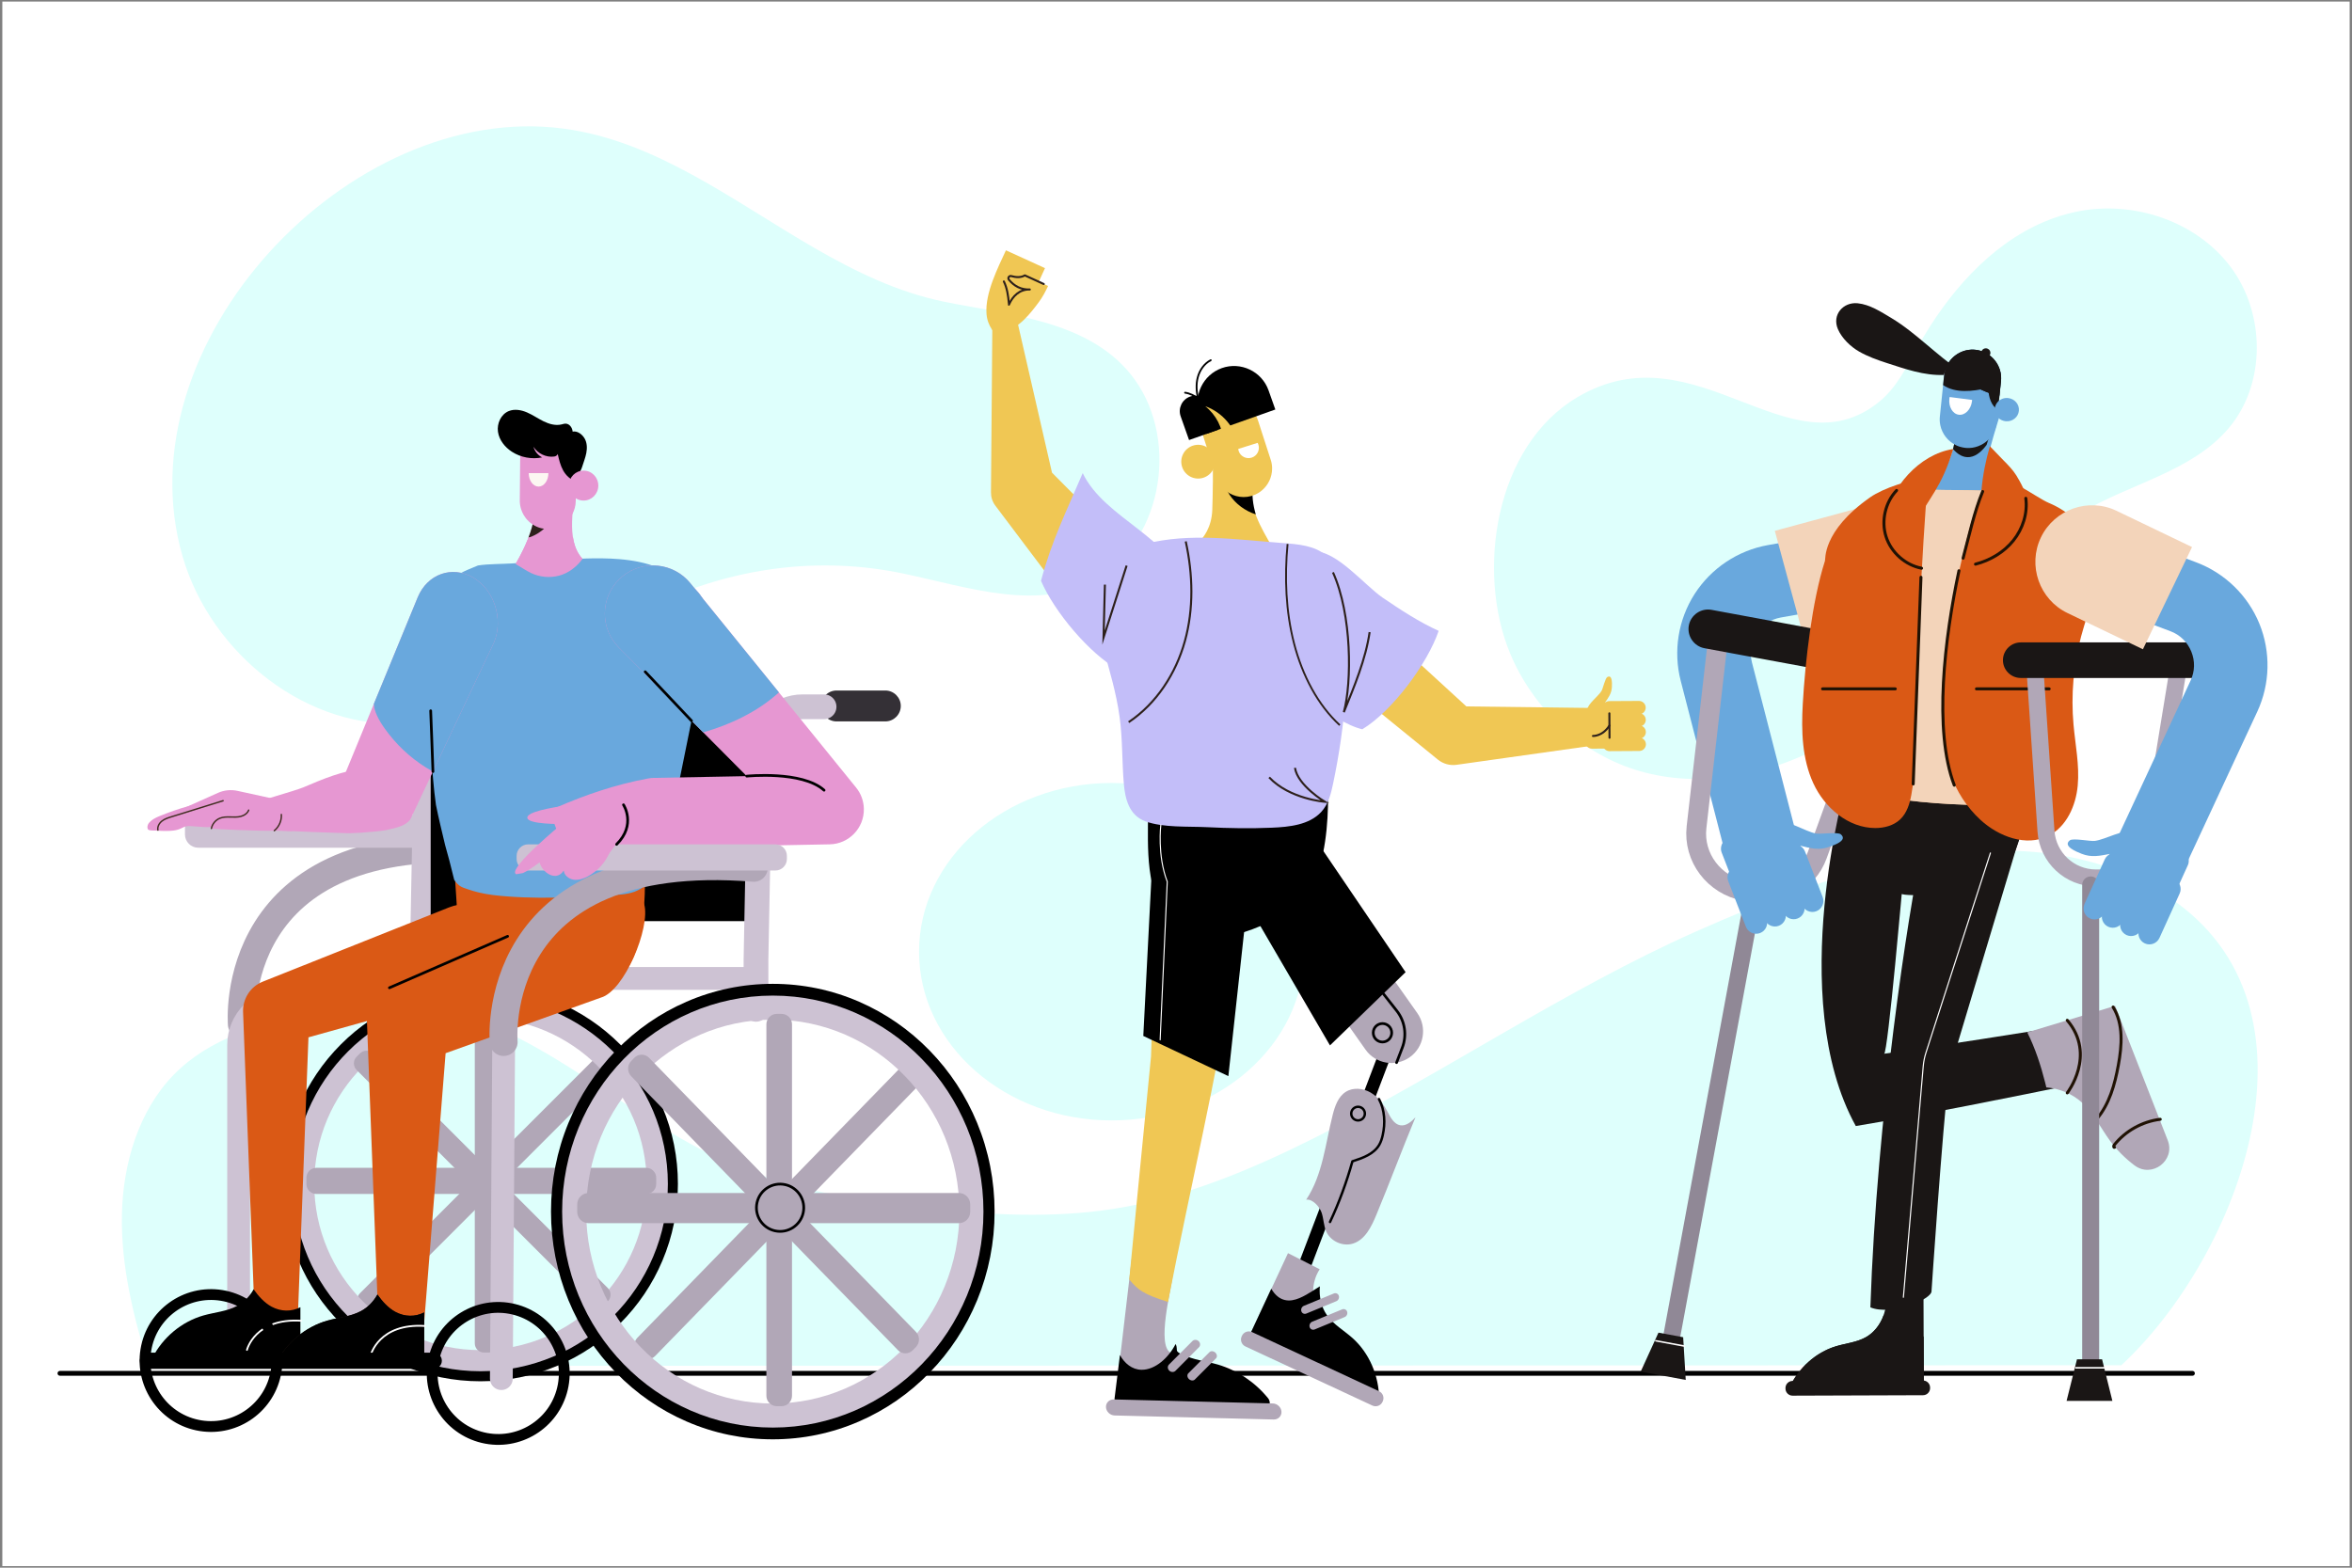 <?xml version="1.0" encoding="utf-8"?>
<!-- Generator: Adobe Illustrator 27.5.0, SVG Export Plug-In . SVG Version: 6.00 Build 0)  -->
<svg version="1.1" xmlns="http://www.w3.org/2000/svg" xmlns:xlink="http://www.w3.org/1999/xlink" x="0px" y="0px"
	 viewBox="0 0 750 500" style="enable-background:new 0 0 750 500;" xml:space="preserve">
<rect x="0" y="0" width="750" height="500" fill="#808080" stroke="none"/>
<g id="BACKGROUND">
	
		<rect x="125.496" y="-124.256" transform="matrix(6.123234e-17 -1 1 6.123234e-17 125 625)" style="fill:#FFFFFF;" width="499.008" height="748.512"/>
</g>
<g id="OBJECTS">
	<path style="fill:#DEFFFC;" d="M651.775,70.771c-17.309,7.347-30.831,23.006-40.156,39.726c-3.53,6.33-6.786,13.107-12.419,17.67
		c-28.632,23.195-58.332-23.819-96.152-1.513c-26.332,15.53-32.421,55.574-21.476,81.815c7.173,17.198,21.872,31.256,39.613,36.953
		c18.382,5.903,38.853,2.747,56.255-5.613c17.402-8.36,32.056-21.558,44.952-35.924c12.937-14.411,24.742-30.494,41.374-40.415
		c15.602-9.307,35.169-13.04,46.909-26.904c11.921-14.078,11.736-36.469,0.737-51.278s-31.242-21.53-49.302-17.767
		C658.529,68.267,655.083,69.367,651.775,70.771z"/>
	<path style="fill:#DEFFFC;" d="M220.834,55.786c26.296,14.36,50.816,34.394,80.115,40.422c20.24,4.164,45.631,5.798,59.622,23.187
		c15.505,19.27,10.835,51.925-10.505,64.981c-18.133,11.092-41.215,2.919-62.02-1.442c-27.134-5.689-54.751-1.849-79.709,10.03
		c-25.775,12.268-48.022,35.09-77.603,37.678c-32.323,2.828-63.423-21.926-72.487-53.081
		C38.511,109.724,111.222,31.935,179.726,41.024C194.391,42.97,207.83,48.684,220.834,55.786z"/>
	<path style="fill:#DEFFFC;" d="M676.45,435.43c37.436-34.772,68.015-114.18,15.118-149.301
		c-44.918-29.824-106.753-8.651-150.846,11.001c-41.862,18.657-80.287,45.047-121.326,65.676
		c-20.496,10.302-41.863,19.226-64.282,22.741c-19.449,3.049-39.26,1.961-58.823-0.092c-22.883-2.402-45.954-6.208-67.028-16.013
		c-33.321-15.504-61.699-45.841-97.937-48.973c-11.023-0.952-22.094,0.753-32.96,2.95c-15.491,3.133-31.567,7.709-42.947,19.343
		c-11.126,11.374-16.227,28.251-16.545,44.682c-0.319,16.431,3.695,32.604,8.533,48.208L676.45,435.43z"/>
	<ellipse style="fill:#DEFFFC;" cx="354.474" cy="303.536" rx="61.412" ry="53.814"/>
	
		<line style="fill:none;stroke:#000000;stroke-width:1.524;stroke-linecap:round;stroke-linejoin:round;stroke-miterlimit:10;" x1="19.108" y1="438.011" x2="699.128" y2="438.011"/>
	<g>
		<g>
			
				<line style="fill:none;stroke:#000000;stroke-width:4.021;stroke-linecap:round;stroke-linejoin:round;stroke-miterlimit:10;" x1="414.909" y1="406.572" x2="441.648" y2="336.244"/>
			<path style="fill:#B1A7B7;" d="M449.519,337.204L449.519,337.204c-4.541,3.204-10.877,2.11-14.081-2.431l-21.393-30.322
				c-3.204-4.541-2.11-10.877,2.431-14.081l0,0c4.541-3.204,10.877-2.11,14.081,2.431l21.393,30.322
				C455.154,327.664,454.06,334.001,449.519,337.204z"/>
			
				<path style="fill:none;stroke:#000000;stroke-width:0.862;stroke-linecap:round;stroke-linejoin:round;stroke-miterlimit:10;" d="
				M445.331,338.913l1.84-4.801c1.513-3.947,0.839-8.398-1.772-11.72l-10.068-12.808"/>
			<g>
				<g>
					<path style="fill:#B1A7B7;" d="M373.959,406.669c-0.52,4.79-5.19,22.424-0.645,24.793c3.081,1.606,6.586,1.922,9.893,2.89
						c6.453,1.89,12.231,6.451,15.538,12.266l-43.033-1.091l5.153-43.95L373.959,406.669z"/>
					<path d="M357.124,432.149c0.011,0.02,0.02,0.041,0.031,0.061c1.389,2.55,3.802,4.632,6.84,4.669
						c4.424,0.054,8.665-3.888,10.868-8.202c0.235,0.326,0.389,0.925,0.406,1.921c0.009,0.537,0.652,0.89,1.126,1.125
						c4.302,2.129,7.972,2.326,11.974,3.498c6.203,1.817,11.891,5.673,15.976,10.71c1.324,1.632,0.105,4.069-1.996,4.016
						l-44.552-1.13c-1.455-0.037-2.563-1.316-2.393-2.761C355.405,446.056,356.602,436.371,357.124,432.149z"/>
					<path style="fill:#B1A7B7;" d="M406.149,452.737l-50.713-1.286c-1.443-0.036-2.685-1.218-2.762-2.626l0,0
						c-0.076-1.408,1.042-2.53,2.485-2.493l50.713,1.286c1.443,0.036,2.685,1.218,2.762,2.626l0,0
						C408.71,451.651,407.592,452.773,406.149,452.737z"/>
					<path style="fill:#B1A7B7;" d="M372.857,437.158L372.857,437.158c-0.573-0.545-0.62-1.413-0.105-1.931l7.496-7.521
						c0.515-0.517,1.406-0.495,1.978,0.05l0,0c0.573,0.545,0.62,1.413,0.105,1.931l-7.496,7.521
						C374.32,437.726,373.43,437.703,372.857,437.158z"/>
					<path style="fill:#B1A7B7;" d="M379.128,439.839L379.128,439.839c-0.572-0.545-0.661-1.371-0.198-1.834l6.736-6.74
						c0.463-0.463,1.31-0.396,1.882,0.149l0,0c0.572,0.545,0.661,1.371,0.198,1.834l-6.736,6.74
						C380.548,440.452,379.701,440.384,379.128,439.839z"/>
				</g>
				<g>
					<path style="fill:#F0C754;" d="M386.529,144.23c0.479,2.531,0.142,15.706,0.038,18.43c-0.215,5.595-2.84,8.912-4.42,10.328
						c1.67,2.292,7.044,4.193,9.796,4.894c2.752,0.701,5.745,0.412,8.311-0.801c0.7-0.331,1.367-0.727,2.033-1.122
						c0.816-0.485,2.544-1.073,3.361-1.558c-3.541-6.084-7.477-12.71-6.53-19.68c-1.767-0.329-4.268-1.072-6.035-1.401
						c-0.766-0.143-1.541-0.286-2.32-0.252C389.525,153.12,387.748,144.439,386.529,144.23z"/>
					<path d="M390.874,155.548c1.359,3.249,3.965,5.855,7.071,7.466c0.801,0.415,1.635,0.763,2.491,1.043
						c-0.911-3.082-1.318-6.254-0.881-9.478c-1.773-0.33-4.283-1.078-6.056-1.408c-0.769-0.143-1.546-0.287-2.328-0.254
						c-0.344,0.015-0.744-0.173-1.168-0.451C390.172,153.521,390.458,154.555,390.874,155.548z"/>
					<path d="M423.141,245.088c-0.026,0.391,3.604,36.472-11.764,45.416c-12.144,7.069-27.459,13.405-38.367,2.5
						c-7.827-7.826-6.979-22.873-6.919-33.913L423.141,245.088z"/>
					<path style="fill:#C3BEF9;" d="M429.071,221.433c-0.596,9.56-2.009,19.101-3.977,28.505c-0.672,3.214-1.485,6.563-3.823,9.069
						c-3.822,4.095-10.119,4.743-15.683,4.98c-6.894,0.294-13.796,0.179-20.685-0.166c-6.051-0.304-13.96,0.22-19.646-1.86
						c-5.323-1.948-6.493-7.36-6.892-11.985c-0.617-7.157-0.363-14.239-1.356-21.374c-1.034-7.432-3.172-14.738-5.242-21.993
						c-1.276-4.47-2.688-8.957-2.917-13.568c-0.229-4.611-8.401,0.717-5.181-2.877c3.074-3.432,17.009-15.548,21.727-16.742
						c14.024-3.548,28.92-1.327,43.439-0.24c5.021,0.376,10.547,0.807,14.071,4.045c2.687,2.469,3.592,6.054,4.236,9.459
						C429.311,198.158,429.795,209.81,429.071,221.433z"/>
				</g>
				<g>
					<path style="fill:#2E2521;" d="M388.538,137.074c2.81-0.26,5.109,2.008,5.498,4.565c0.388,2.557-0.724,5.249-2.191,7.609
						c-1.941-2.657-3.475-5.052-5.415-7.709c-0.729-0.998-1.446-2.379-0.588-3.429C386.323,137.519,387.778,137.145,388.538,137.074
						z"/>
					<path style="fill:#F0C754;" d="M405.338,147.085c0.026,0.095,0.05,0.191,0.072,0.288c0.011,0.049,0.023,0.098,0.033,0.147
						c0.006,0.03,0.014,0.061,0.019,0.092c0.02,0.093,0.037,0.186,0.053,0.279c0.005,0.028,0.009,0.056,0.014,0.084
						c0.022,0.136,0.041,0.273,0.057,0.409c0.017,0.145,0.03,0.29,0.04,0.435c0.004,0.052,0.007,0.103,0.009,0.154
						c0.002,0.031,0.003,0.062,0.004,0.093c0.006,0.124,0.008,0.247,0.007,0.371c0,0.299-0.015,0.597-0.045,0.893
						c-0.007,0.071-0.015,0.143-0.024,0.213c-0.08,0.639-0.227,1.265-0.436,1.868c-0.046,0.131-0.094,0.26-0.145,0.387
						c-0.027,0.069-0.056,0.137-0.085,0.206c-0.049,0.113-0.099,0.224-0.152,0.336c-0.129,0.272-0.271,0.537-0.426,0.794
						c-0.073,0.12-0.148,0.238-0.225,0.355c-0.318,0.477-0.68,0.925-1.084,1.335c-0.304,0.311-0.632,0.6-0.982,0.866
						c-0.077,0.059-0.154,0.115-0.233,0.171c-0.056,0.04-0.112,0.079-0.169,0.117c-0.03,0.021-0.061,0.042-0.093,0.063
						c-0.029,0.019-0.058,0.038-0.087,0.056c-0.093,0.06-0.186,0.118-0.281,0.175c-0.565,0.334-1.174,0.61-1.822,0.82
						c-0.143,0.046-0.284,0.088-0.427,0.127c-1.607,0.434-3.245,0.402-4.761-0.016c-2.855-0.788-5.28-2.949-6.254-5.963
						l-0.661-2.045l-1.944-6.014l-0.608-1.881l-0.839-2.596c-0.046-0.143-0.088-0.286-0.127-0.429
						c-0.019-0.07-0.038-0.142-0.055-0.213c-0.014-0.057-0.028-0.113-0.039-0.169c-0.013-0.056-0.025-0.114-0.036-0.171
						c-0.004-0.014-0.007-0.028-0.009-0.041c-0.007-0.035-0.014-0.07-0.02-0.105c-0.008-0.042-0.016-0.083-0.023-0.126
						c-0.005-0.025-0.009-0.051-0.013-0.077c-0.01-0.062-0.02-0.124-0.028-0.186c-0.008-0.052-0.014-0.105-0.021-0.158
						c-0.005-0.031-0.008-0.061-0.011-0.093c-0.015-0.122-0.025-0.244-0.033-0.367c-0.006-0.069-0.01-0.139-0.013-0.207
						c-0.003-0.064-0.005-0.127-0.007-0.191c-0.002-0.062-0.002-0.125-0.004-0.187c0.001-0.002,0-0.004,0-0.006
						c0-0.063,0-0.125,0.001-0.188c0.001-0.063,0.003-0.126,0.005-0.19c0.003-0.062,0.006-0.126,0.009-0.189
						c0.007-0.128,0.018-0.255,0.031-0.382c0.002-0.024,0.006-0.048,0.008-0.073c0.011-0.105,0.024-0.209,0.039-0.313
						c0.004-0.024,0.008-0.048,0.011-0.072c0.016-0.107,0.035-0.215,0.055-0.322c0.003-0.017,0.006-0.034,0.01-0.051
						c0.612-3.146,2.87-5.885,6.121-6.936c3.656-1.182,7.546,0.102,9.846,2.92c0.692,0.847,1.24,1.832,1.595,2.932l4.053,12.536
						C405.255,146.793,405.298,146.938,405.338,147.085z"/>
				</g>
				<path style="fill:#F0C754;" d="M367.922,311.101l-0.888,25.896c-2.047,20.545-6.941,71.058-6.94,71.059
					c2.74,3.349,4.567,4.749,12.361,7.185c6.975-36.024,15.941-73.514,20.544-104.141H367.922z"/>
				<polygon points="367.587,271.635 364.573,330.407 391.699,343.217 397.712,288.156 424.099,333.421 448.21,310.063 
					419.578,267.868 				"/>
				<g>
					<path style="fill:#B1A7B7;" d="M420.819,404.818c-2.782,4.243-2.795,10.175-0.031,14.06c1.874,2.634,4.742,4.231,7.122,6.358
						c4.643,4.152,7.402,10.527,7.421,17.143l-36.572-17.029l11.952-25.669L420.819,404.818z"/>
					<path d="M431.303,426.773c-2.719-2.431-5.997-4.257-8.138-7.266c-1.83-2.573-2.595-5.931-2.296-9.244
						c-1.431,0.901-2.844,1.838-4.313,2.666c-1.422,0.802-2.93,1.518-4.51,1.77c-1.587,0.253-3.115-0.092-4.386-1.019
						c-0.937-0.683-1.675-1.617-2.28-2.649l-7.391,15.873l41.794,19.46C439.762,438.802,436.608,431.518,431.303,426.773z"/>
					<path style="fill:#B1A7B7;" d="M437.629,448.292l-40.51-18.862c-1.207-0.562-1.734-2.008-1.172-3.215l0.087-0.186
						c0.562-1.206,2.009-1.734,3.215-1.172l40.509,18.862c1.207,0.562,1.734,2.009,1.172,3.215l-0.086,0.185
						C440.282,448.327,438.835,448.854,437.629,448.292z"/>
					<path style="fill:#B1A7B7;" d="M414.971,418.21L414.971,418.21c-0.216-0.677,0.146-1.453,0.803-1.725l9.561-3.942
						c0.658-0.271,1.372,0.062,1.587,0.739l0,0c0.216,0.678-0.146,1.454-0.803,1.725l-9.561,3.942
						C415.901,419.22,415.187,418.888,414.971,418.21z"/>
					<path style="fill:#B1A7B7;" d="M417.621,423.277L417.621,423.277c-0.216-0.677,0.146-1.453,0.803-1.724l9.561-3.942
						c0.657-0.271,1.372,0.062,1.587,0.739l0,0c0.216,0.677-0.146,1.454-0.803,1.724l-9.561,3.942
						C418.551,424.288,417.836,423.955,417.621,423.277z"/>
				</g>
				<g>
					<path style="fill:#F0C754;" d="M348.157,202.098l-29.709-39.425l-1.058-1.404c-0.948-1.258-1.399-2.739-1.387-4.201
						l0.438-53.649c0.018-2.228,1.839-4.019,4.067-4.001c1.905,0.016,3.491,1.353,3.899,3.132l11.992,52.293l-2.444-5.605
						l34.787,35.026c5.312,5.348,5.283,13.991-0.066,19.303C362.904,209.394,353.042,208.672,348.157,202.098L348.157,202.098z"/>
					<path style="fill:#F0C754;" d="M320.451,105.157c3.982,0.319,8.671-5.92,10.755-8.728c1.241-1.673,2.131-3.339,2.995-5.217
						l-2.96-1.353l1.981-4.335l-12.453-5.691c-2.504,5.479-6.697,13.597-6.19,20.269c0.307,4.043,2.619,6.223,4.843,8.868
						L320.451,105.157z"/>
					
						<path style="fill:none;stroke:#2D201B;stroke-width:0.649;stroke-linecap:round;stroke-linejoin:round;stroke-miterlimit:10;" d="
						M332.823,90.583l-6.023-2.752c-1.262,0.758-2.859,0.642-4.342,0.221c-0.671-0.191-1.187,0.626-0.741,1.162
						c1.647,1.977,3.814,3.236,6.659,3.116c-3.21-0.105-5.468,2.097-6.655,4.841"/>
					
						<path style="fill:none;stroke:#2D201B;stroke-width:0.649;stroke-linecap:round;stroke-linejoin:round;stroke-miterlimit:10;" d="
						M321.705,96.687c-0.236-2.399-0.539-4.752-1.598-6.918"/>
				</g>
				<path style="fill:#F0C754;" d="M447.456,206.835l22.546,20.677l-6.714-2.258l51.465,0.636c3.012,0.037,5.423,2.509,5.386,5.521
					c-0.034,2.73-2.069,4.966-4.692,5.333l-50.965,7.183c-2.219,0.313-4.351-0.345-5.967-1.65l-0.747-0.608l-23.727-19.311
					c-4.396-3.578-5.059-10.042-1.481-14.438C436.256,203.346,443.136,202.849,447.456,206.835L447.456,206.835z"/>
				<path style="fill:#FFFFFF;" d="M394.837,143.186c0.024,0.204,0.062,0.408,0.126,0.611c0.546,1.744,2.403,2.715,4.147,2.168
					c1.744-0.546,2.715-2.403,2.169-4.147c-0.064-0.203-0.148-0.393-0.245-0.573L394.837,143.186z"/>
				<path style="fill:#C3BEF9;" d="M378.201,187.712c-3.966-16.234-25.87-22.092-32.95-36.814
					c-5.121,12.01-9.916,21.558-13.295,34.355c4.235,9.82,15.371,23.213,24.802,28.478
					C365.451,209.055,378.518,203.799,378.201,187.712z"/>
				<path style="fill:#C3BEF9;" d="M418.917,175.887c7.148-0.435,16.338,10.894,22.007,14.752
					c5.601,3.812,11.717,7.813,17.832,10.568c-3.579,10.482-14.773,25.58-24.343,31.39c-9.138-2.048-29.037-17.849-34.125-24.482
					L418.917,175.887z"/>
				<path style="fill:none;stroke:#2D201B;stroke-width:0.649;stroke-miterlimit:10;" d="M425.056,182.562
					c6.061,13.42,6.057,35.047,3.463,44.589c3.31-8.196,6.954-16.807,8.225-25.541"/>
				<path style="fill:none;stroke:#2D201B;stroke-width:0.649;stroke-miterlimit:10;" d="M404.709,247.931
					c6.494,6.926,17.749,7.792,17.749,7.792s-8.658-5.195-9.524-10.823"/>
				<polyline style="fill:none;stroke:#2D201B;stroke-width:0.649;stroke-miterlimit:10;" points="352.328,186.458 
					351.895,203.342 359.254,180.398 				"/>
				<g>
					<path style="fill:#F0C754;" d="M506.061,226.508c0.218-2.048,3.489-4.301,4.609-6.11c0.47-0.759,1.184-4.092,1.868-4.463
						c1.65-0.896,1.498,2.117,1.46,3.131c-0.076,2.054-1.096,3.412-2.198,4.997l11.53-0.066l0.085,14.691l-15.798,0.091
						c-2.986,0.017-4.081-6.283-1.347-8.374C506.02,229.279,505.933,227.714,506.061,226.508z"/>
					<path style="fill:#F0C754;" d="M513.193,227.881l9.464-0.055c1.174-0.007,2.129-0.973,2.122-2.146l0,0
						c-0.007-1.174-0.973-2.129-2.146-2.122l-9.464,0.054c-1.174,0.007-2.129,0.973-2.122,2.146l0,0
						C511.054,226.933,512.019,227.887,513.193,227.881z"/>
					<path style="fill:#F0C754;" d="M513.216,231.778l9.464-0.055c1.174-0.007,2.129-0.973,2.122-2.146l0,0
						c-0.007-1.174-0.973-2.129-2.146-2.122l-9.464,0.055c-1.174,0.007-2.129,0.973-2.122,2.146l0,0
						C511.076,230.83,512.042,231.785,513.216,231.778z"/>
					<path style="fill:#F0C754;" d="M513.238,235.675l9.464-0.055c1.174-0.007,2.129-0.973,2.122-2.146l0,0
						c-0.007-1.174-0.973-2.129-2.146-2.122l-9.464,0.055c-1.174,0.007-2.129,0.973-2.122,2.146l0,0
						C511.098,234.727,512.064,235.682,513.238,235.675z"/>
					<path style="fill:#F0C754;" d="M513.261,239.572l9.464-0.055c1.174-0.007,2.128-0.973,2.122-2.146l0,0
						c-0.007-1.174-0.973-2.129-2.146-2.122l-9.464,0.055c-1.174,0.007-2.129,0.973-2.122,2.146l0,0
						C511.121,238.624,512.087,239.579,513.261,239.572z"/>
				</g>
				
					<line style="fill:none;stroke:#2D201B;stroke-width:0.649;stroke-linecap:round;stroke-linejoin:round;stroke-miterlimit:10;" x1="513.191" y1="227.51" x2="513.236" y2="235.304"/>
				
					<path style="fill:none;stroke:#2D201B;stroke-width:0.649;stroke-linecap:round;stroke-linejoin:round;stroke-miterlimit:10;" d="
					M507.957,234.727c0,0,3.046,0.177,5.257-3.32"/>
				<path style="fill:#F0C754;" d="M376.943,148.905c0.915,2.831,3.951,4.383,6.782,3.468c2.83-0.915,4.383-3.951,3.468-6.782
					c-0.915-2.831-3.951-4.383-6.782-3.468C377.581,143.038,376.028,146.074,376.943,148.905z"/>
			</g>
			<path d="M406.675,130.607l-2.163-6.108c-2.142-6.047-8.841-9.243-14.889-7.101c-6.047,2.142-9.243,8.841-7.101,14.889
				l2.163,6.108L406.675,130.607z"/>
			<path d="M388.457,137.059l-2.681-7.571c-0.905-2.555-3.736-3.906-6.291-3.001c-2.555,0.905-3.905,3.736-3,6.291l2.681,7.571
				L388.457,137.059z"/>
			<path style="fill:#F0C754;" d="M390.106,140.794c-0.185-4.34-2.358-8.556-5.785-11.225c5.487,1.888,9.747,6.955,10.666,12.685"/>
			
				<path style="fill:none;stroke:#000000;stroke-width:0.574;stroke-linecap:round;stroke-linejoin:round;stroke-miterlimit:10;" d="
				M377.889,125.244c1.45,0.198,3.114,0.953,4.168,1.968c-0.551-2.268-0.709-4.675-0.098-6.928s2.054-4.337,4.128-5.407"/>
			
				<circle style="fill:none;stroke:#000000;stroke-width:0.862;stroke-linecap:round;stroke-linejoin:round;stroke-miterlimit:10;" cx="440.84" cy="329.395" r="2.944"/>
			
				<path style="fill:none;stroke:#000000;stroke-width:0.862;stroke-linecap:round;stroke-linejoin:round;stroke-miterlimit:10;" d="
				M449.609,327.749"/>
			<g>
				<path style="fill:#B1A7B7;" d="M451.356,356.358c-1.296,1.397-2.973,2.856-4.852,2.535c-2.005-0.343-3.072-2.478-4.029-4.274
					c-1.302-2.445-3.022-4.766-5.413-6.163c-2.392-1.397-5.554-1.707-7.9-0.234c-2.448,1.537-3.482,4.539-4.192,7.341
					c-2.337,9.223-3.179,19.164-8.465,27.075c2.024-0.342,4.321,2.264,4.955,4.216c0.634,1.953,0.622,4.097,1.467,5.969
					c1.396,3.093,5.258,4.824,8.496,3.808c3.897-1.223,5.906-5.416,7.473-9.188C443.147,377.208,447.105,366.592,451.356,356.358z"
					/>
				
					<path style="fill:none;stroke:#000000;stroke-width:0.773;stroke-linecap:round;stroke-linejoin:round;stroke-miterlimit:10;" d="
					M435.177,355.641c-0.258,1.173-1.418,1.915-2.592,1.658c-1.173-0.258-1.916-1.418-1.658-2.592s1.418-1.915,2.592-1.658
					C434.693,353.307,435.435,354.468,435.177,355.641z"/>
				
					<path style="fill:none;stroke:#000000;stroke-width:0.773;stroke-linecap:round;stroke-linejoin:round;stroke-miterlimit:10;" d="
					M439.723,350.538c1.869,3.488,2.064,7.7,1.186,11.559c-0.237,1.044-0.553,2.081-1.089,3.008
					c-1.721,2.976-5.289,4.245-8.564,5.288c-1.791,6.436-4.288,13.307-7.145,19.345"/>
			</g>
		</g>
		<path style="fill:none;stroke:#2D201B;stroke-width:0.649;stroke-miterlimit:10;" d="M378.103,172.679
			c2.294,10.46,2.589,21.488-0.271,31.807c-2.86,10.32-9.033,19.881-17.927,25.845"/>
		<path style="fill:none;stroke:#2D201B;stroke-width:0.587;stroke-miterlimit:10;" d="M410.58,173.495
			c-1.005,10.623-0.577,21.549,2.065,31.743c2.642,10.193,7.588,19.628,14.578,26.045"/>
		
			<path style="fill:none;stroke:#FFFFFF;stroke-width:0.343;stroke-linecap:round;stroke-linejoin:round;stroke-miterlimit:10;" d="
			M370.159,263.127c0,0-1.192,9.64,2.052,18.074l-2.266,50.44"/>
	</g>
	<g>
		
			<path style="fill:none;stroke:#B1A7B7;stroke-width:8.903;stroke-linecap:round;stroke-linejoin:round;stroke-miterlimit:10;" d="
			M77.126,326.67c0,0-5.437-62.412,79.77-55.559"/>
		<g>
			<path d="M153.219,321.219c31.137,0,56.379,25.242,56.379,56.379c0,31.137-25.242,56.379-56.379,56.379
				S96.84,408.736,96.84,377.598C96.84,346.461,122.082,321.219,153.219,321.219 M153.219,314.647c-8.495,0-16.74,1.665-24.505,4.95
				c-7.497,3.171-14.229,7.709-20.008,13.488c-5.779,5.779-10.317,12.511-13.488,20.008c-3.284,7.765-4.95,16.01-4.95,24.505
				c0,8.495,1.665,16.74,4.95,24.505c3.171,7.497,7.709,14.229,13.488,20.008c5.779,5.779,12.511,10.317,20.008,13.488
				c7.765,3.284,16.01,4.95,24.505,4.95s16.74-1.665,24.505-4.95c7.497-3.171,14.229-7.709,20.008-13.488
				c5.779-5.779,10.317-12.511,13.488-20.008c3.284-7.765,4.95-16.01,4.95-24.505c0-8.496-1.665-16.74-4.95-24.505
				c-3.171-7.497-7.709-14.229-13.488-20.008c-5.779-5.779-12.511-10.317-20.008-13.488
				C169.96,316.312,161.715,314.647,153.219,314.647L153.219,314.647z"/>
			<path style="fill:#B1A7B7;" d="M115.694,417.528l-0.922-0.922c-1.134-1.134-1.134-2.989,0-4.123l74.064-74.064
				c1.134-1.134,2.989-1.134,4.123,0l0.922,0.922c1.134,1.134,1.134,2.989,0,4.123l-74.064,74.064
				C118.683,418.662,116.828,418.662,115.694,417.528z"/>
			<g>
				
					<circle style="fill:none;stroke:#CDC2D3;stroke-width:6.737;stroke-linecap:round;stroke-linejoin:round;stroke-miterlimit:10;" cx="153.219" cy="377.598" r="56.379"/>
				<path style="fill:#B1A7B7;" d="M155.758,431.384h-1.443c-1.602,0-2.913-1.311-2.913-2.913V325.867
					c0-1.602,1.311-2.913,2.913-2.913h1.443c1.602,0,2.913,1.311,2.913,2.913v102.604
					C158.671,430.073,157.36,431.384,155.758,431.384z"/>
				<path style="fill:#B1A7B7;" d="M97.709,377.639v-2.009c0-1.74,1.424-3.164,3.164-3.164h105.214c1.74,0,3.164,1.424,3.164,3.164
					v2.009c0,1.74-1.424,3.164-3.164,3.164H100.873C99.133,380.803,97.709,379.379,97.709,377.639z"/>
				<path style="fill:#B1A7B7;" d="M113.723,337.031l1.039-1.039c1.166-1.166,3.073-1.166,4.239,0l74.823,74.822
					c1.166,1.166,1.166,3.073,0,4.239l-1.039,1.039c-1.166,1.166-3.073,1.166-4.239,0l-74.823-74.822
					C112.557,340.104,112.557,338.197,113.723,337.031z"/>
			</g>
		</g>
		
			<path style="fill:none;stroke:#CDC2D3;stroke-width:7.264;stroke-linecap:round;stroke-linejoin:round;stroke-miterlimit:10;" d="
			M76.088,418.413v-85.132c0-7.996,6.482-14.478,14.478-14.478h65.245"/>
		<g>
			<path style="fill:#CDC2D3;" d="M146.044,270.374H63.215c-2.328,0-4.233-1.905-4.233-4.233v-2.028
				c0-2.328,1.905-4.233,4.233-4.233h82.829c2.328,0,4.233,1.905,4.233,4.233v2.028
				C150.277,268.469,148.372,270.374,146.044,270.374z"/>
			
				<path style="fill:none;stroke:#CDC2D3;stroke-width:7.889;stroke-linecap:round;stroke-linejoin:round;stroke-miterlimit:10;" d="
				M134.713,317.766v-15.91l1.3-67.294c0.143-7.383,6.168-13.293,13.553-13.293h6.861"/>
			<rect x="137.334" y="226.689" width="100.934" height="67.102"/>
		</g>
		<path style="fill:#343036;" d="M282.312,230.088h-15.564c-2.711,0-4.929-2.218-4.929-4.929l0,0c0-2.711,2.218-4.929,4.929-4.929
			h15.564c2.711,0,4.929,2.218,4.929,4.929l0,0C287.241,227.87,285.023,230.088,282.312,230.088z"/>
		<g>
			
				<path style="fill:none;stroke:#CDC2D3;stroke-width:7.889;stroke-linecap:round;stroke-linejoin:round;stroke-miterlimit:10;" d="
				M241.067,321.916v-15.91l1.3-67.294c0.143-7.383,6.168-13.293,13.552-13.293h6.861"/>
			
				<path style="fill:none;stroke:#CDC2D3;stroke-width:7.264;stroke-linecap:round;stroke-linejoin:round;stroke-miterlimit:10;" d="
				M159.867,439.697l0.786-113.16c0-7.996,6.482-14.478,14.478-14.478h65.245"/>
			
				<line style="fill:none;stroke:#CDC2D3;stroke-width:7.264;stroke-linecap:round;stroke-linejoin:round;stroke-miterlimit:10;" x1="176.736" y1="276.78" x2="176.736" y2="312.059"/>
		</g>
		<g>
			<g>
				<g>
					<g>
						<g>
							<path style="fill:#E697D2;" d="M183.325,157.844c-0.518,2.791-0.817,5.623-0.896,8.462c-0.117,4.248,0.42,8.884,3.332,11.93
								c-1.805,2.527-4.543,4.603-7.517,5.375c-2.974,0.772-6.21,0.454-8.984-0.884c-0.757-0.365-1.477-0.802-2.197-1.238
								c-0.883-0.535-1.765-1.07-2.648-1.605c3.826-6.709,7.096-14.131,6.071-21.818c1.91-0.362,4.614-1.182,6.524-1.544
								c0.828-0.157,1.665-0.315,2.507-0.278C180.853,156.302,182.006,158.073,183.325,157.844z"/>
							<path style="fill:#2D201B;" d="M168.504,171.493c1.664-4.317,2.596-8.824,1.982-13.427c1.91-0.362,4.614-1.182,6.524-1.544
								c0.56-0.106,1.125-0.208,1.692-0.254C179.011,163.084,174.651,169.566,168.504,171.493z"/>
							<path style="fill:#DA5915;" d="M164.419,229.714l15.27-0.873c12.115-0.693,22.585,8.831,23.265,21.164
								c0,0,2.61,21.998,2.609,22.364c-0.014,4.443,1.057,19.473-2.885,31.169c-2.614,7.757-9.473,13.31-17.503,13.967
								c-0.197,0.016-0.394,0.03-0.59,0.041l-15.27,0.873c-11.61,0.664-22.187-16.624-23.645-28.862
								c0.05-0.51-0.301-4.909-0.502-8.233c0,0-1.563-27.483-1.538-27.925C142.948,241.065,152.304,230.408,164.419,229.714z"/>
							<path style="fill:#69A8DD;" d="M137.211,212.004c0.263-3.818,0.761-7.601,1.259-11.397c0.456-3.485,1.001-7.037,2.19-10.396
								c0.544-1.537,1.23-3.136,2.285-4.43c0.926-1.135,2.101-1.984,3.422-2.719c1.929-1.077,4.017-1.847,6.055-2.713
								c1.756-0.273,3.635-0.373,5.68-0.448c0.397-0.014,0.8-0.028,1.21-0.042c0.234-0.008,0.471-0.015,0.709-0.024
								c0.082-0.002,0.165-0.005,0.248-0.008c0.197-0.006,0.395-0.014,0.595-0.02c0.795-0.029,1.614-0.064,2.461-0.109
								c1.084-0.058,2.167-0.127,3.251-0.201c6.804-0.466,13.586-1.185,20.409-1.373c0.674-0.019,1.353-0.034,2.04-0.043
								c1.872-0.026,3.772-0.011,5.672,0.074c0.057,0.003,0.113,0.005,0.169,0.008c0.853,0.04,1.704,0.094,2.555,0.163
								c4.277,0.353,8.482,1.126,12.288,2.656c0.605,0.244,1.229,0.497,1.861,0.767c0.053,0.023,0.106,0.045,0.16,0.068
								c5.68,2.42,12.079,5.921,13.396,11.904c1.858,8.433-1.508,19.086-2.993,27.455c-0.01,0.058-0.021,0.117-0.031,0.175
								c-0.066,0.379-0.134,0.764-0.205,1.151c-0.418,2.337-0.889,4.809-1.396,7.38c-1.429,7.267-3.14,15.318-4.722,23.289
								c-0.003,0.015-0.007,0.031-0.01,0.046c-0.227,1.14-0.452,2.279-0.671,3.414c-0.842,4.339-1.629,8.616-2.293,12.692
								c-0.99,6.073-4.55,12.888-10.488,15.093c-3.334,1.238-7.551,0.947-11.05,1.203c-4.733,0.346-9.473,0.598-14.217,0.677
								c-1.701,0.029-3.404,0.037-5.105,0.023c-3.33-0.029-6.66-0.15-9.981-0.399c-3.153-0.236-6.286-0.536-9.357-1.29
								c-1.158-0.284-2.301-0.62-3.427-1.005c-0.947-0.324-2.013-0.625-2.793-1.255c-0.216-0.173-0.418-0.359-0.606-0.555
								c-0.368-0.377-0.687-0.795-0.96-1.241c-0.542-2.052-1-4.128-1.546-6.164c-0.437-1.625-0.89-3.245-1.337-4.868
								c-1.009-4.264-2.067-8.527-2.927-12.823c-0.394-2.676-0.648-5.366-0.895-8.065c-0.366-4.023-0.672-8.051-0.895-12.085
								C136.771,228.39,136.646,220.179,137.211,212.004z"/>
							<path style="fill:#E697D2;" d="M168.536,171.426c-1.118,2.916-2.574,5.746-4.121,8.458c0.883,0.535,1.765,1.07,2.648,1.605
								c0.72,0.436,1.44,0.873,2.197,1.238c2.774,1.338,6.01,1.657,8.984,0.884c2.974-0.772,5.712-2.848,7.517-5.375
								c-1.756-1.837-2.647-4.251-3.054-6.811H168.536z"/>
						</g>
						<g>
							<path style="fill:#2E2521;" d="M178.559,145.438c-2.71,0.592-4.199,3.442-3.812,5.998s2.219,4.792,4.288,6.604
								c1.039-3.115,1.773-5.859,2.812-8.974c0.39-1.17,0.657-2.702-0.455-3.447C180.766,145.201,179.293,145.278,178.559,145.438z"
								/>
							<path style="fill:#E697D2;" d="M165.753,160.01c0.004,0.099,0.01,0.198,0.017,0.296c0.004,0.05,0.007,0.1,0.012,0.15
								c0.003,0.031,0.005,0.062,0.009,0.093c0.009,0.095,0.02,0.188,0.032,0.282c0.004,0.029,0.007,0.056,0.011,0.084
								c0.02,0.137,0.042,0.273,0.067,0.408c0.027,0.143,0.057,0.286,0.09,0.427c0.012,0.05,0.024,0.1,0.037,0.149
								c0.007,0.03,0.015,0.06,0.024,0.09c0.031,0.12,0.065,0.238,0.102,0.356c0.087,0.285,0.189,0.565,0.305,0.838
								c0.027,0.066,0.056,0.132,0.085,0.196c0.263,0.586,0.584,1.139,0.957,1.652c0.081,0.111,0.165,0.22,0.249,0.326
								c0.046,0.058,0.093,0.114,0.14,0.171c0.079,0.093,0.159,0.185,0.241,0.275c0.201,0.221,0.412,0.431,0.633,0.63
								c0.104,0.093,0.209,0.183,0.316,0.272c0.438,0.36,0.909,0.679,1.408,0.95c0.376,0.206,0.768,0.383,1.175,0.533
								c0.089,0.033,0.178,0.064,0.268,0.094c0.064,0.021,0.128,0.042,0.192,0.061c0.035,0.011,0.07,0.022,0.105,0.032
								c0.033,0.009,0.066,0.019,0.098,0.027c0.105,0.03,0.209,0.057,0.315,0.083c0.628,0.15,1.279,0.231,1.949,0.238
								c0.147,0.001,0.292-0.001,0.438-0.007c1.633-0.066,3.16-0.586,4.458-1.439c2.445-1.606,4.083-4.392,4.111-7.558l0.019-2.149
								l0.056-6.319l0.018-1.977l0.024-2.728c0.001-0.15-0.001-0.3-0.007-0.447c-0.003-0.073-0.007-0.147-0.011-0.22
								c-0.003-0.059-0.007-0.116-0.013-0.173c-0.004-0.058-0.01-0.116-0.016-0.174c-0.001-0.014-0.002-0.029-0.004-0.042
								c-0.003-0.036-0.007-0.071-0.012-0.107c-0.004-0.043-0.009-0.084-0.015-0.127c-0.003-0.026-0.006-0.051-0.01-0.077
								c-0.009-0.062-0.018-0.124-0.028-0.186c-0.008-0.052-0.017-0.105-0.027-0.157c-0.005-0.031-0.01-0.061-0.017-0.092
								c-0.022-0.121-0.048-0.241-0.076-0.36c-0.015-0.067-0.032-0.135-0.049-0.201c-0.016-0.062-0.032-0.123-0.049-0.184
								c-0.016-0.06-0.035-0.12-0.052-0.18c-0.001-0.002-0.001-0.003-0.002-0.005c-0.018-0.06-0.037-0.119-0.056-0.179
								c-0.02-0.06-0.04-0.12-0.06-0.179c-0.021-0.059-0.042-0.119-0.064-0.178c-0.044-0.12-0.092-0.238-0.141-0.355
								c-0.01-0.022-0.02-0.044-0.029-0.067c-0.041-0.097-0.084-0.192-0.129-0.287c-0.01-0.022-0.021-0.044-0.032-0.066
								c-0.047-0.098-0.096-0.195-0.146-0.291c-0.008-0.015-0.016-0.03-0.024-0.045c-1.498-2.819-4.418-4.757-7.773-4.788
								c-3.774-0.035-7.043,2.352-8.371,5.729c-0.4,1.015-0.625,2.119-0.634,3.274l-0.118,13.172
								C165.745,159.707,165.748,159.859,165.753,160.01z"/>
						</g>
					</g>
				</g>
			</g>
			<path style="fill:#DA5915;" d="M205.421,288.398c-2.074-7.438-9.488-0.834-16.926,1.24c-0.483,0.135-5.348,1.899-5.804,2.079
				l-58.513,23.328l-0.91,0.363c-4.029,1.606-6.431,5.56-6.284,9.659l3.613,95.198c0.146,3.847,3.383,6.847,7.23,6.701
				c3.66-0.139,7.358-2.488,7.504-6.086l6.766-84.97l49.528-17.739C199.061,316.098,207.495,295.836,205.421,288.398z"/>
			<path style="fill:#DA5915;" d="M143.218,289.395l-58.514,23.328l-0.91,0.363c-4.029,1.606-6.432,5.56-6.284,9.66l3.613,95.198
				c0.146,3.847,3.383,6.847,7.23,6.701c3.66-0.139,6.555-3.103,6.701-6.701l3.613-95.198l-7.194,10.022l60.678-16.918
				c7.438-2.074,11.786-9.785,9.713-17.223c-2.074-7.438-9.785-11.786-17.223-9.713
				C144.157,289.049,143.673,289.215,143.218,289.395z"/>
			<g>
				<path d="M86.612,416.756c-2.264-1.211-4.221-3.388-5.739-5.554c-1.23,2.231-3.042,4.123-5.271,5.312
					c-3.291,1.755-7.126,2.015-10.703,3.031c-6.981,1.983-13.061,7.054-16.352,13.637h47.242V416.92
					C92.934,418.386,89.621,418.365,86.612,416.756z"/>
				
					<path style="fill:none;stroke:#FFFFFF;stroke-width:0.574;stroke-linecap:round;stroke-linejoin:round;stroke-miterlimit:10;" d="
					M78.746,430.545c0,0,2.565-10.26,17.314-9.298"/>
			</g>
			<g>
				<path style="fill:#2D201B;" d="M126.085,418.416c-2.264-1.211-4.221-3.388-5.739-5.554c-1.23,2.231-3.042,4.123-5.271,5.312
					c-3.291,1.755-7.126,2.015-10.703,3.031c-6.981,1.983-13.062,7.054-16.352,13.637h47.242V418.58
					C132.407,420.046,129.093,420.025,126.085,418.416z"/>
				<path d="M126.085,418.416c-2.261-1.209-4.215-3.382-5.733-5.545c-1.234,2.227-3.051,4.115-5.278,5.302
					c-3.291,1.755-7.126,2.015-10.703,3.031c-6.981,1.983-13.062,7.054-16.352,13.637h47.242V418.58
					C132.407,420.046,129.093,420.025,126.085,418.416z"/>
				
					<path style="fill:none;stroke:#FFFFFF;stroke-width:0.574;stroke-linecap:round;stroke-linejoin:round;stroke-miterlimit:10;" d="
					M118.218,432.205c0,0,2.565-10.26,17.314-9.298"/>
			</g>
			<path style="fill:#FCF7F2;" d="M171.736,155.193c-1.734,0-3.14-1.918-3.14-4.283h6.28
				C174.876,153.275,173.471,155.193,171.736,155.193z"/>
			<path style="fill:#E697D2;" d="M272.992,251.189l-0.364-0.448l-52.469-64.712c-5.342-6.589-15.015-7.6-21.604-2.257
				c-6.589,5.342-7.6,15.015-2.257,21.604c0.326,0.402,0.683,0.797,1.04,1.157l40.784,41.012l-29.66,0.56
				c-0.593,0.011-1.185,0.066-1.768,0.174c-0.003,0.001-0.006,0.001-0.009,0.002c-5.043,0.939-10.019,2.22-14.903,3.787
				c-4.905,1.573-9.717,3.431-14.433,5.503c-0.291,0.128-0.58,0.259-0.87,0.388c-0.092,0.611-0.137,1.237-0.125,1.875
				c0.116,6.141,5.188,11.025,11.329,10.91l76.883-1.451c6.136-0.116,11.017-5.184,10.901-11.32
				C275.417,255.399,274.497,253.046,272.992,251.189z"/>
			<path style="fill:#E697D2;" d="M150.911,184.228c-6.72-3.97-14.648-1.159-17.709,6.28l-30.062,73.049l-0.209,0.506
				c-0.008,0.019-0.015,0.039-0.023,0.059l22.036,0.174c3.256-0.611,4.924-1.691,5.88-2.905l0,0l26.087-55.181
				c0.221-0.419,0.436-0.872,0.623-1.325C160.595,197.446,157.63,188.198,150.911,184.228z"/>
			<path style="fill:#69A8DD;" d="M150.91,184.228c-6.719-3.97-14.648-1.159-17.709,6.28l-13.979,33.968
				c0.046,1.254,0.433,2.484,0.942,3.625c0.675,1.512,1.561,2.925,2.521,4.271c3.535,4.958,7.987,9.206,13.16,12.423
				c0.727,0.452,1.464,0.884,2.212,1.298l18.855-39.883c0.221-0.419,0.436-0.872,0.623-1.325
				C160.595,197.446,157.63,188.198,150.91,184.228z"/>
			<path style="fill:#69A8DD;" d="M197.337,206.533l26.902,27.053c2.173-0.626,4.321-1.341,6.431-2.156
				c4.195-1.62,8.244-3.648,11.988-6.143c2.015-1.342,3.929-2.83,5.725-4.448l-28.225-34.811c-5.342-6.589-15.015-7.6-21.604-2.257
				c-6.589,5.342-7.6,15.015-2.257,21.604C196.623,205.778,196.981,206.173,197.337,206.533z"/>
			<path style="fill:#E697D2;" d="M130.824,255.936c0.021-2.034-0.688-3.986-1.909-5.602c-2.979-3.942-7.852-5.598-12.679-5.185
				c-6.941,0.595-13.173,3.284-19.5,5.966c-2.557,1.084-16.339,4.967-16.294,5.167c0.12,0.539,2.768,8.017,2.768,8.017
				c4.184,0.796,28.09,1.455,28.091,1.455c2.504-0.053,5.026-0.217,7.517-0.477c2.535-0.265,5.238-0.401,7.558-1.562
				C129.25,262.276,130.79,259.076,130.824,255.936z"/>
			<path style="fill:#E697D2;" d="M190.549,255.916l19.203-3.88c11.243,1.194,18.08,9.813,21.157,17.893l-33.712,0.816
				c-4.789,0.116-9.225-4.78-8.835-10.91C188.53,257.197,190.549,255.916,190.549,255.916z"/>
			
				<line style="fill:none;stroke:#000000;stroke-width:0.862;stroke-linecap:round;stroke-linejoin:round;stroke-miterlimit:10;" x1="161.863" y1="298.627" x2="124.177" y2="315.046"/>
		</g>
		<g>
			<path d="M246.426,321.37c34.981,0,63.339,29.126,63.339,65.054c0,35.928-28.358,65.054-63.339,65.054
				c-34.981,0-63.339-29.126-63.339-65.054C183.086,350.496,211.444,321.37,246.426,321.37 M246.426,313.787
				c-9.544,0-18.807,1.921-27.531,5.711c-8.422,3.659-15.985,8.895-22.478,15.564c-6.493,6.668-11.591,14.436-15.153,23.086
				c-3.69,8.96-5.561,18.473-5.561,28.276s1.871,19.316,5.561,28.276c3.562,8.65,8.661,16.418,15.153,23.086
				c6.493,6.668,14.055,11.905,22.478,15.564c8.724,3.79,17.986,5.711,27.531,5.711c9.544,0,18.807-1.922,27.531-5.711
				c8.422-3.659,15.985-8.895,22.478-15.564c6.493-6.668,11.591-14.436,15.153-23.086c3.69-8.96,5.561-18.473,5.561-28.276
				s-1.871-19.316-5.561-28.276c-3.562-8.65-8.661-16.418-15.153-23.086c-6.493-6.668-14.055-11.905-22.478-15.564
				C265.233,315.709,255.97,313.787,246.426,313.787L246.426,313.787z"/>
			<path style="fill:#B1A7B7;" d="M204.268,432.498l-1.036-1.064c-1.274-1.308-1.274-3.449,0-4.757l83.207-85.459
				c1.274-1.308,3.358-1.308,4.632,0l1.036,1.064c1.274,1.308,1.274,3.449,0,4.757l-83.207,85.459
				C207.626,433.806,205.541,433.806,204.268,432.498z"/>
			<g>
				
					<ellipse style="fill:none;stroke:#CDC2D3;stroke-width:7.671;stroke-linecap:round;stroke-linejoin:round;stroke-miterlimit:10;" cx="246.426" cy="386.424" rx="63.339" ry="65.054"/>
				<path style="fill:#B1A7B7;" d="M249.234,448.485H247.7c-1.824,0-3.316-1.492-3.316-3.317v-118.48
					c0-1.824,1.492-3.317,3.316-3.317h1.534c1.824,0,3.317,1.492,3.317,3.317v118.48
					C252.55,446.992,251.058,448.485,249.234,448.485z"/>
				<path style="fill:#B1A7B7;" d="M184.063,386.52v-2.415c0-1.981,1.621-3.602,3.602-3.602h118.107
					c1.981,0,3.602,1.621,3.602,3.602v2.415c0,1.981-1.621,3.602-3.602,3.602H187.665
					C185.684,390.122,184.063,388.501,184.063,386.52z"/>
				<path style="fill:#B1A7B7;" d="M201.26,338.411l1.007-1.035c1.293-1.328,3.409-1.328,4.702,0l85.102,87.405
					c1.293,1.328,1.293,3.501,0,4.83l-1.007,1.035c-1.293,1.328-3.409,1.328-4.702,0l-85.102-87.405
					C199.967,341.913,199.967,339.74,201.26,338.411z"/>
			</g>
		</g>
		<path style="fill:#E697D2;" d="M90.18,255.398l-14.465-3.164c-2.087-0.456-4.266-0.231-6.215,0.643l-11.321,5.077
			c-2.48,1.112,9.013,3.574,9.227,6.284c0.013,0.17,15.999,0.89,20.069,0.692c0.247-0.012,5.678,0.14,5.678,0.14L90.18,255.398z"/>
		<path style="fill:#E697D2;" d="M72.832,256.69c-0.352-1.06-1.476-1.71-2.586-1.838c-3.207-0.369-7.192,1.486-10.296,2.313
			c-3.094,0.824-6.137,1.925-9.101,3.129c-0.975,0.396-1.961,0.879-2.763,1.57c-0.392,0.338-0.767,0.744-0.951,1.237
			c-0.156,0.419-0.249,1.289,0.215,1.549c0.596,0.334,1.829,0.207,2.509,0.258c0.972,0.073,1.947,0.124,2.922,0.119
			c1.617-0.009,3.459-0.07,4.937-0.809c0.547-0.26,1.087-0.555,1.679-0.68c0.564-0.12,1.148-0.08,1.724-0.04
			c1.134,0.079,2.268,0.157,3.401,0.236c1.143,0.079,2.313,0.156,3.414-0.161c1.831-0.528,3.197-2.068,4.177-3.703
			C72.693,258.909,73.186,257.756,72.832,256.69z"/>
		
			<path style="fill:none;stroke:#422E22;stroke-width:0.451;stroke-linecap:round;stroke-linejoin:round;stroke-miterlimit:10;" d="
			M87.476,264.931c1.509-1.229,2.371-3.212,2.239-5.153"/>
		
			<path style="fill:none;stroke:#422E22;stroke-width:0.451;stroke-linecap:round;stroke-linejoin:round;stroke-miterlimit:10;" d="
			M50.348,264.741c-0.202-1.088,0.425-2.196,1.296-2.878c0.871-0.683,1.953-1.025,3.01-1.353c5.496-1.71,10.992-3.421,16.488-5.131"
			/>
		
			<path style="fill:none;stroke:#422E22;stroke-width:0.451;stroke-linecap:round;stroke-linejoin:round;stroke-miterlimit:10;" d="
			M67.407,264.238c0.283-1.433,1.32-2.695,2.671-3.251c1.039-0.427,2.196-0.445,3.32-0.417c1.123,0.029,2.265,0.095,3.355-0.178
			c1.09-0.274,2.145-0.957,2.547-2.007"/>
		<path d="M138.314,436.575H47.174c-1.42,0-2.583-1.162-2.583-2.582l0,0c0-1.42,1.162-2.583,2.583-2.583h91.139
			c1.42,0,2.583,1.162,2.583,2.583l0,0C140.896,435.413,139.734,436.575,138.314,436.575z"/>
		
			<ellipse transform="matrix(0.218 -0.976 0.976 0.218 -181.543 544.001)" style="fill:none;stroke:#000000;stroke-width:0.862;stroke-linecap:round;stroke-linejoin:round;stroke-miterlimit:10;" cx="248.773" cy="385.313" rx="7.542" ry="7.542"/>
		
			<path style="fill:none;stroke:#B1A7B7;stroke-width:8.903;stroke-linecap:round;stroke-linejoin:round;stroke-miterlimit:10;" d="
			M160.606,332.339c0,0-5.437-62.412,79.769-55.559"/>
		
			<ellipse transform="matrix(0.232 -0.973 0.973 0.232 -304.139 490.878)" style="fill:none;stroke:#000000;stroke-width:3.446;stroke-linecap:round;stroke-linejoin:round;stroke-miterlimit:10;" cx="158.741" cy="438.011" rx="21.05" ry="21.05"/>
		
			<ellipse transform="matrix(0.159 -0.987 0.987 0.159 -371.767 431.462)" style="fill:none;stroke:#000000;stroke-width:3.446;stroke-linecap:round;stroke-linejoin:round;stroke-miterlimit:10;" cx="67.407" cy="433.978" rx="21.05" ry="21.05"/>
		<path style="fill:#CDC2D3;" d="M247.258,277.638h-78.855c-2.017,0-3.667-1.65-3.667-3.667v-1.006c0-2.017,1.65-3.667,3.667-3.667
			h78.855c2.017,0,3.667,1.65,3.667,3.667v1.006C250.925,275.987,249.275,277.638,247.258,277.638z"/>
		<g>
			<g>
				<path style="fill:#E697D2;" d="M168.145,260.831c0.16,2.149,11.002,1.98,11.002,1.98s-16.446,13.521-14.803,15.806
					c0.066,0.092,0.156,0.155,0.255,0.206c0.714-0.138,1.431-0.263,2.149-0.369c4.081-1.853,11.561-8.494,11.561-8.494
					s-2.408,2.418-4.893,5.312c2.451-0.854,5.013-1.304,7.625-1.478c0.309-0.379,0.484-0.599,0.484-0.599s-0.165,0.219-0.442,0.596
					c3.8-0.249,7.704,0.074,11.523,0.554c4.118-5.302,9.96-13.466,9.96-13.466l-6.478-5.601
					C196.089,255.277,167.874,257.203,168.145,260.831z"/>
			</g>
			<path style="fill:#E697D2;" d="M179.764,277.608c0.107,1.534,1.585,2.724,3.144,2.955c1.559,0.231,3.142-0.311,4.531-1.053
				c3.106-1.661,5.599-4.395,6.924-7.595c0.897-2.166,1.142-4.938-0.57-6.551c-1.447-1.363-3.727-1.374-5.73-1.105
				c-4.774,0.642-13.782,2.953-15.898,7.879C170.347,276.368,176.806,282.382,179.764,277.608z"/>
		</g>
		
			<line style="fill:none;stroke:#000000;stroke-width:0.862;stroke-linecap:round;stroke-linejoin:round;stroke-miterlimit:10;" x1="205.74" y1="214.26" x2="220.502" y2="229.881"/>
		
			<path style="fill:none;stroke:#000000;stroke-width:0.862;stroke-linecap:round;stroke-linejoin:round;stroke-miterlimit:10;" d="
			M137.334,226.689c0,0,0.662,16.845,0.722,19.404"/>
		<path d="M183.683,153.455c-1.79-0.419-3.224-1.819-4.113-3.427c-0.889-1.609-1.311-3.427-1.721-5.218
			c-0.21,0.459-0.612,0.726-1.113,0.795c-2.556,0.351-5.263-0.924-6.619-3.118c0.387,1.451,1.419,2.718,2.761,3.391
			c-3.284,0.685-6.828,0.024-9.645-1.798c-2.243-1.451-4.066-3.73-4.442-6.374c-0.376-2.644,0.968-5.586,3.441-6.594
			c1.843-0.751,3.969-0.37,5.798,0.415c1.829,0.785,3.471,1.945,5.257,2.824c1.786,0.879,3.824,1.476,5.761,1.02
			c0.437-0.103,0.869-0.258,1.317-0.252c1.24,0.017,2.151,1.304,2.237,2.541c1.526-0.319,3.116,0.907,3.867,2.274
			c0.751,1.367,0.786,3.026,0.492,4.558c-0.294,1.531-0.89,2.985-1.35,4.475C185.16,150.436,183.868,151.928,183.683,153.455z"/>
		<path style="fill:#E697D2;" d="M190.789,154.916c-0.024,2.638-2.143,4.757-4.735,4.733c-2.591-0.024-4.673-2.182-4.65-4.82
			c0.024-2.638,2.143-4.757,4.735-4.733C188.73,150.12,190.812,152.278,190.789,154.916z"/>
		
			<path style="fill:none;stroke:#000000;stroke-width:0.862;stroke-linecap:round;stroke-linejoin:round;stroke-miterlimit:10;" d="
			M238.121,247.546c0,0,17.65-1.808,24.659,4.489"/>
		
			<path style="fill:none;stroke:#000000;stroke-width:0.862;stroke-linecap:round;stroke-linejoin:round;stroke-miterlimit:10;" d="
			M198.816,256.685c0,0,4.164,6.327-2.193,12.613"/>
	</g>
	<g>
		<g>
			<g>
				<path style="fill:#69A8DD;" d="M540.392,189.423c5.26-8.188,13.772-13.863,23.354-15.57l36.87-6.568l-4.559,24.639
					l-28.197,5.023c-3.219,0.574-5.965,2.404-7.732,5.155c-1.767,2.751-2.291,6.009-1.474,9.175l13.355,51.784
					c1.618,6.272-2.156,12.668-8.428,14.286c-1.709,0.441-3.427,0.481-5.056,0.18c-4.347-0.804-8.054-4.045-9.23-8.608
					l-13.355-51.784C533.508,207.711,535.131,197.611,540.392,189.423z"/>
			</g>
			<path style="fill:#F3D4BA;" d="M565.947,169.308l25.755-6.987c9.599-2.604,19.583,3.119,22.187,12.718l0,0
				c2.604,9.599-3.119,19.583-12.718,22.187l-25.755,6.987L565.947,169.308z"/>
		</g>
		<g>
			
				<path style="fill:none;stroke:#B1A7B7;stroke-width:6.319;stroke-linecap:round;stroke-linejoin:round;stroke-miterlimit:10;" d="
				M547.519,206.545l-6.534,57.288c-1.1,9.642,5.618,18.529,15.369,20.333l2.027,0.375c9.086,1.681,18.024-3.327,21.113-11.829
				l20.265-55.778"/>
			<path style="fill:#1A1615;" d="M618.923,220.697l-75.407-13.952c-3.366-0.623-5.611-3.887-4.988-7.253l0,0
				c0.623-3.366,3.887-5.611,7.253-4.988l75.407,13.952c3.366,0.623,5.611,3.887,4.988,7.253l0,0
				C625.554,219.076,622.29,221.32,618.923,220.697z"/>
			
				<line style="fill:none;stroke:#908896;stroke-width:5.413;stroke-linecap:round;stroke-linejoin:round;stroke-miterlimit:10;" x1="560.674" y1="277.054" x2="531.478" y2="434.845"/>
			<polygon style="fill:#1A1615;" points="537.543,440.117 523.182,437.459 528.849,425.036 536.724,426.494 			"/>
			
				<line style="fill:none;stroke:#FFFFFF;stroke-width:0.487;stroke-linecap:round;stroke-linejoin:round;stroke-miterlimit:10;" x1="527.998" y1="427.629" x2="537.124" y2="429.317"/>
		</g>
		<g>
			<g>
				<path style="fill:#1A1615;" d="M601.307,412.844c0.796,5.339-1.836,11.076-6.239,13.597c-2.984,1.709-6.468,1.973-9.715,2.968
					c-6.336,1.942-11.844,6.87-14.812,13.254l42.925-0.148l-0.104-30.127L601.307,412.844z"/>
				<path style="fill:#1A1615;" d="M585.354,429.409c3.247-0.995,6.73-1.259,9.715-2.968c2.551-1.461,4.508-4.002,5.547-6.919
					c0.858,1.32,1.688,2.663,2.606,3.936c0.89,1.233,1.885,2.426,3.122,3.256c1.243,0.833,2.669,1.137,4.105,0.849
					c1.059-0.212,2.047-0.713,2.961-1.35l0.056,16.302l-42.925,0.148C573.51,436.279,579.018,431.351,585.354,429.409z"/>
				<path style="fill:#1A1615;" d="M571.611,445.134l41.606-0.143c1.239-0.004,2.249-1.022,2.245-2.261l-0.001-0.191
					c-0.004-1.239-1.022-2.249-2.261-2.245l-41.606,0.143c-1.239,0.004-2.25,1.022-2.245,2.261l0.001,0.191
					C569.354,444.128,570.371,445.139,571.611,445.134z"/>
			</g>
			<g>
				<path style="fill:#69A8DD;" d="M637.727,132.298c-0.731,2.542-3.326,10.601-3.647,13.227c-0.481,3.93-0.376,8.277,2.108,11.359
					c-1.924,2.184-4.69,3.867-7.565,4.32c-2.875,0.453-5.902-0.129-8.405-1.616c-0.683-0.406-1.325-0.875-1.966-1.343
					c-0.787-0.574-1.574-1.149-2.36-1.723c4.196-5.883,7.928-12.477,7.63-19.697c1.835-0.167,4.458-0.687,6.293-0.854
					c0.796-0.072,1.6-0.144,2.391-0.036C633.463,136.108,636.462,132.394,637.727,132.298z"/>
				<path style="fill:#1A1615;" d="M633.482,141.903c0.927-2.797,1.727-5.628,2.421-8.49c-1.333,1.11-2.882,2.634-3.697,2.522
					c-0.792-0.109-1.596-0.036-2.391,0.036c-1.835,0.167-4.459,0.687-6.293,0.854c0.091,2.192-0.192,4.326-0.745,6.399
					c1.455,1.648,3.246,2.846,5.389,2.543C630.365,145.456,632.12,143.714,633.482,141.903z"/>
				<path style="fill:#69A8DD;" d="M620.518,149.043c-1.309,2.606-2.93,5.101-4.626,7.48c0.787,0.574,1.574,1.149,2.36,1.723
					c0.641,0.468,1.284,0.937,1.966,1.343c2.502,1.487,5.529,2.069,8.405,1.616c2.875-0.453,8.146,3.637,10.07,1.453
					c-1.498-1.859-4.635-9.95-4.796-12.359L620.518,149.043z"/>
				<path style="fill:#201204;" d="M635.716,156.236c0.148,0.221,0.302,0.439,0.472,0.649c-1.597,1.813-3.775,3.278-6.113,3.983
					C632.266,159.594,634.136,158.025,635.716,156.236z"/>
				<path style="fill:#1A1615;" d="M611.561,202.737l14.492,0.542c11.498,0.43,20.554,10.19,20.124,21.688l-1.019,27.234
					c-0.118,0.266-0.2,0.568-0.232,0.907c-0.399,4.12,1.08,3.359,1.341,3.346c0,0-0.268,7.638-5.007,18.136
					c-3.143,6.962-10.102,11.506-17.74,11.403c-0.187-0.003-0.375-0.007-0.561-0.014l-14.492-0.542
					c-11.019-0.412-19.501-17.383-19.812-28.862c0.092-0.469,0.142-4.579,0.242-7.681c0,0,0.915-25.627,0.977-26.035
					C590.303,211.362,600.063,202.307,611.561,202.737z"/>
				<path style="fill:#E6B78F;" d="M585.161,206.676c-0.586,13.376,0.252,26.787,2.823,39.922c0.183,0.932,0.384,1.889,0.909,2.68
					c0.696,1.05,1.866,1.675,3.017,2.186c4.97,2.21,10.418,3.095,15.818,3.75c12.688,1.54,25.516,1.927,38.275,1.156
					c5.128-21.229,10.983-42.283,17.552-63.112c1.604-5.087,3.27-10.285,3.102-15.617c-0.462-14.654-17.204-19.718-29.392-20.848
					c-7.859-0.729-15.781-0.283-23.661-0.725c-4.194-0.235-8.608-0.545-12.682,0.683c-7.173,2.162-9.881,9.104-11.317,15.828
					C587.209,183.791,585.663,195.221,585.161,206.676z"/>
				<path style="fill:#F3D4BA;" d="M585.161,206.676c-0.586,13.376,0.252,26.787,2.823,39.922c0.183,0.932,0.384,1.889,0.909,2.68
					c0.696,1.05,1.866,1.675,3.017,2.186c4.97,2.21,10.418,3.095,15.818,3.75c12.688,1.54,25.516,1.927,38.275,1.156
					c5.128-21.229,10.983-42.283,17.552-63.112c1.604-5.087,3.27-10.285,3.102-15.617c-0.462-14.654-17.204-19.718-29.392-20.848
					c-7.859-0.729-15.781-0.283-23.661-0.725c-4.194-0.235-8.608-0.545-12.682,0.683c-7.173,2.162-9.881,9.104-11.317,15.828
					C587.209,183.791,585.663,195.221,585.161,206.676z"/>
			</g>
			<g>
				<path style="fill:#69A8DD;" d="M638.111,120.506v0.215c0,0.06,0,0.12-0.006,0.179c0,0.072,0,0.143-0.006,0.215
					c-0.006,0.149-0.018,0.299-0.036,0.448l-0.281,2.725l-0.203,1.972l-0.161,1.566l-0.09,0.872l-0.263,2.593l-0.132,1.273
					l-0.036,0.341l-0.185,1.805c-0.328,3.161-2.253,5.785-4.888,7.153c-0.353,0.185-0.717,0.346-1.094,0.478
					c-1.117,0.412-2.325,0.603-3.573,0.538c-0.149-0.012-0.293-0.024-0.448-0.036c-0.556-0.06-1.094-0.167-1.614-0.323h-0.006
					c-0.113-0.03-0.227-0.066-0.335-0.102c-0.108-0.036-0.209-0.072-0.317-0.113c-0.03-0.012-0.06-0.024-0.095-0.036
					c-0.036-0.012-0.072-0.03-0.102-0.042c-0.066-0.024-0.132-0.054-0.191-0.078c-0.09-0.042-0.179-0.078-0.263-0.119
					c-0.4-0.191-0.783-0.407-1.147-0.645c-0.478-0.317-0.926-0.681-1.339-1.082c-0.101-0.102-0.203-0.203-0.299-0.305
					c-0.203-0.221-0.4-0.448-0.586-0.687c-0.071-0.102-0.143-0.197-0.215-0.299c-0.042-0.06-0.084-0.119-0.125-0.185
					c-0.078-0.114-0.155-0.227-0.227-0.347c-0.329-0.55-0.604-1.13-0.819-1.739c-0.024-0.072-0.042-0.137-0.066-0.209
					c-0.089-0.281-0.167-0.568-0.233-0.866c-0.024-0.119-0.048-0.239-0.066-0.365c-0.006-0.03-0.012-0.06-0.018-0.09
					c-0.006-0.054-0.018-0.102-0.024-0.155c-0.018-0.144-0.036-0.287-0.054-0.43c-0.012-0.137-0.018-0.275-0.03-0.418v-0.084
					c-0.006-0.096-0.006-0.185-0.006-0.281v-0.251c0-0.096,0.006-0.197,0.012-0.293c0.006-0.155,0.018-0.305,0.036-0.46l1.35-13.141
					c0.09-0.89,0.311-1.739,0.64-2.528c0.089-0.233,0.197-0.46,0.311-0.681c1.667-3.245,5.217-5.319,9.047-4.924
					c0.532,0.054,1.052,0.155,1.554,0.305c0.735,0.203,1.428,0.502,2.074,0.879c1.709,0.992,3.06,2.522,3.831,4.338
					c0.006,0.018,0.012,0.036,0.018,0.048c0.042,0.102,0.084,0.203,0.12,0.305c0.012,0.024,0.018,0.048,0.03,0.072
					c0.036,0.096,0.066,0.197,0.102,0.299c0.006,0.024,0.018,0.048,0.024,0.066c0.036,0.126,0.078,0.245,0.108,0.37
					c0.018,0.06,0.036,0.126,0.048,0.185c0.018,0.06,0.03,0.119,0.047,0.185c0.012,0.06,0.024,0.12,0.042,0.185
					c0.012,0.066,0.024,0.126,0.036,0.185c0.012,0.066,0.024,0.125,0.03,0.191c0.012,0.066,0.024,0.137,0.03,0.203
					c0.018,0.126,0.036,0.245,0.048,0.371c0,0.03,0.006,0.06,0.006,0.09c0.006,0.054,0.012,0.108,0.012,0.161
					c0.006,0.06,0.012,0.125,0.012,0.185c0.006,0.03,0.006,0.054,0.006,0.084v0.125C638.111,120.435,638.111,120.47,638.111,120.506
					z"/>
			</g>
			<g>
				<path style="fill:#1A1615;" d="M633.553,123.809c0.254-0.057,0.484,0.115,0.495,0.377c0.102,2.492,0.871,5.168,3.069,6.597
					l0.211-2.084l0.09-0.873l0.161-1.566l0.203-1.972l0.281-2.725c0.018-0.149,0.03-0.299,0.036-0.448
					c0.006-0.072,0.006-0.143,0.006-0.215c0.006-0.06,0.006-0.119,0.006-0.179v-0.215c0-0.036,0-0.072-0.006-0.108v-0.125
					c0-0.03,0-0.054-0.006-0.084c0-0.06-0.006-0.126-0.012-0.185c0-0.054-0.006-0.108-0.012-0.161c0-0.03-0.006-0.06-0.006-0.09
					c-0.012-0.125-0.03-0.245-0.048-0.371c-0.006-0.066-0.018-0.137-0.03-0.203c-0.006-0.066-0.018-0.126-0.03-0.191
					c-0.012-0.06-0.024-0.119-0.036-0.185c-0.018-0.066-0.03-0.125-0.042-0.185c-0.018-0.066-0.03-0.125-0.047-0.185
					c-0.012-0.06-0.03-0.126-0.048-0.185c-0.03-0.125-0.072-0.245-0.108-0.37c-0.006-0.018-0.018-0.042-0.024-0.066
					c-0.036-0.102-0.066-0.203-0.102-0.299c-0.012-0.024-0.018-0.048-0.03-0.072c-0.036-0.102-0.078-0.203-0.12-0.305
					c-0.006-0.012-0.012-0.03-0.018-0.048c-0.771-1.817-2.122-3.347-3.831-4.339c-0.645-0.377-1.339-0.675-2.074-0.879
					c-0.502-0.149-1.022-0.251-1.554-0.305c-3.831-0.394-7.38,1.679-9.047,4.924c-0.113,0.221-0.221,0.448-0.311,0.681
					c-0.329,0.789-0.55,1.637-0.64,2.528l-0.32,3.115C623.547,125.522,629.06,124.822,633.553,123.809z"/>
			</g>
			<g>
				<path style="fill:#1A1615;" d="M635.175,125.639c0.243-0.569,0.491-1.144,0.755-1.734c0.507-1.132,0.921-2.636-0.14-3.486
					c-0.596-0.478-2.102-0.542-2.862-0.451c-1.78,0.211-3.144,1.373-3.869,2.855C631.02,124.013,633.082,125.003,635.175,125.639z"
					/>
				<path style="fill:#1A1615;" d="M637.586,126.199l0.197-1.91l0.281-2.725c0.018-0.149,0.03-0.299,0.036-0.448
					c0.006-0.072,0.006-0.143,0.006-0.215c0.006-0.06,0.006-0.119,0.006-0.179v-0.215c0-0.036,0-0.072-0.006-0.108v-0.125
					c0-0.03,0-0.054-0.006-0.084c0-0.06-0.006-0.126-0.012-0.185c0-0.054-0.006-0.108-0.012-0.161c0-0.03-0.006-0.06-0.006-0.09
					c-0.012-0.125-0.03-0.245-0.048-0.371c-0.006-0.066-0.018-0.137-0.03-0.203c-0.006-0.066-0.018-0.126-0.03-0.191
					c-0.012-0.06-0.024-0.119-0.036-0.185c-0.018-0.066-0.03-0.125-0.042-0.185c-0.018-0.066-0.03-0.125-0.047-0.185
					c-0.012-0.06-0.03-0.126-0.048-0.185c-0.03-0.125-0.072-0.245-0.108-0.37c-0.006-0.018-0.018-0.042-0.024-0.066
					c-0.036-0.102-0.066-0.203-0.102-0.299c-0.012-0.024-0.018-0.048-0.03-0.072c-0.036-0.102-0.078-0.203-0.12-0.305
					c-0.006-0.012-0.012-0.03-0.018-0.048c-0.771-1.817-2.122-3.347-3.831-4.339c-0.645-0.377-1.339-0.675-2.074-0.879
					c-0.502-0.149-1.022-0.251-1.554-0.305c-3.787-0.39-7.296,1.634-8.986,4.816C625.254,120.647,631.404,125.192,637.586,126.199z"
					/>
			</g>
			<path style="fill:#1A1615;" d="M612.864,270.479l-2.06,10.004c0.238-0.068,0.475-0.136,0.713-0.205
				c9.091-2.615,23.022-10.878,32.298-12.655l-22.25,74.114c-2.312,20.017-5.634,69.907-5.637,69.961
				c0.284,2.78-13.037,8.025-19.504,5.266C598.472,355.767,608.563,290.784,612.864,270.479z"/>
			<path style="fill:#1A1615;" d="M655.123,327.731c-0.001-0.001-41.936,6.809-63.351,9.578v21.827
				c23.182-3.844,48.304-8.91,72.458-13.88C664.745,338.356,657.388,330.554,655.123,327.731z"/>
			<path style="fill:#69A8DD;" d="M643.776,131.006c-0.191,2.05-2.062,3.544-4.183,3.346c-0.872-0.084-1.65-0.436-2.247-0.968
				c-0.161-0.149-0.317-0.305-0.448-0.478c-0.245-0.299-0.442-0.639-0.574-1.004c-0.191-0.502-0.275-1.046-0.221-1.613
				c0.06-0.663,0.305-1.273,0.675-1.781c0.179-0.257,0.394-0.484,0.639-0.681c0.281-0.239,0.598-0.436,0.944-0.574v-0.006
				c0.586-0.251,1.243-0.365,1.924-0.299C642.408,127.146,643.973,128.962,643.776,131.006z"/>
			<path style="fill:none;" d="M629.554,113.012c5.486,2.428,9.324,8.196,9.445,14.194"/>
			<path style="fill:#1A1615;" d="M588.774,249.454c0,0-19.646,68.682,2.997,109.682l8.995-22.898c1.241,0,6.182-57.08,6.182-57.08
				L588.774,249.454z"/>
			<path style="fill:#DA5915;" d="M622.844,143.208c-10.877,1.667-20.105,12.306-22.098,23.128c3.778,0,6.724,0.063,10.502,0.063
				C615,158.763,619.065,155.715,622.844,143.208z"/>
			<path style="fill:#DA5915;" d="M634.531,142.323c-2.539,8.639-3.992,19.254-1.786,27.984c1.01-0.625,0.162,4.533,1.173,3.908
				c1.174-0.725,3.652-0.654,4.69-1.563c1.054-0.924,2.829-2.688,3.518-3.908c0.607-1.077,4.168-7.369,4.299-8.599
				c0.225-2.11-2.352-6.743-3.478-8.541c-1.126-1.798-2.633-3.321-4.127-4.828C637.691,145.637,635.66,143.462,634.531,142.323z"/>
			<path style="fill:#DA5915;" d="M610.662,234.602c0.49-19.591,2.136-59.211,4.104-81.492c-4.951-0.782-14.461,2.736-18.37,5.472
				c-15.623,10.936-14.195,20.099-14.461,20.324c-4.132,12.866-6.299,32.135-7.071,45.626c-0.49,8.573-0.226,17.472,3.356,25.276
				c3.582,7.804,11.169,14.282,19.755,14.288c2.875,0.002,5.867-0.781,7.953-2.76c2.126-2.017,3.046-4.987,3.563-7.871
				C610.598,247.299,610.466,242.419,610.662,234.602z"/>
			<path style="fill:#DA5915;" d="M619.6,226.165c-0.108,6.948,0.132,14.024,2.357,20.606c1.899,5.617,5.236,10.74,9.605,14.748
				c5.797,5.316,14.544,8.604,21.585,5.099c5.813-2.894,8.813-9.632,9.398-16.099c0.586-6.467-0.769-12.931-1.347-19.4
				c-0.842-9.424-0.018-18.994,2.421-28.136c2.431-9.111,7.035-19.609,3.911-28.507c-2.257-6.429-7.913-11.444-14.201-14.071
				c-4.225-1.765-16.299-11.248-19.412-7.296c-3.388,4.299-7.097,20.148-8.188,24.681C621.921,193.625,619.854,209.88,619.6,226.165
				z"/>
			
				<path style="fill:none;stroke:#201204;stroke-width:0.956;stroke-linecap:round;stroke-linejoin:round;stroke-miterlimit:10;" d="
				M604.778,156.422c-3.635,3.846-4.968,9.718-3.351,14.756c1.617,5.039,6.119,9.037,11.313,10.05"/>
			
				<line style="fill:none;stroke:#201204;stroke-width:0.956;stroke-linecap:round;stroke-linejoin:round;stroke-miterlimit:10;" x1="612.551" y1="184.117" x2="610.076" y2="250.04"/>
			
				<path style="fill:none;stroke:#201204;stroke-width:0.956;stroke-linecap:round;stroke-linejoin:round;stroke-miterlimit:10;" d="
				M624.667,182.032c-4.55,21.278-8.143,51.006-1.498,68.399"/>
			
				<path style="fill:none;stroke:#201204;stroke-width:0.956;stroke-linecap:round;stroke-linejoin:round;stroke-miterlimit:10;" d="
				M632.22,156.763c-2.733,6.639-4.296,14.065-6.229,21.263"/>
			
				<path style="fill:none;stroke:#201204;stroke-width:0.956;stroke-linecap:round;stroke-linejoin:round;stroke-miterlimit:10;" d="
				M629.942,179.931c4.667-1.197,9.032-3.768,12.055-7.519c3.023-3.752,4.619-8.709,3.987-13.486"/>
			<path style="fill:#1A1615;" d="M637.881,123.923c-9.298-1.801-16.583-8.209-23.614-14.114c-3.568-2.996-7.175-5.992-11.181-8.394
				c-3.252-1.949-6.836-4.295-10.699-4.691c-4.62-0.474-8.279,3.677-6.324,8.243c1.247,2.911,4.056,5.611,6.774,7.166
				c2.758,1.578,5.803,2.668,8.818,3.644c5.965,1.931,11.818,4.024,18.192,3.818c0.489-1.661,0.877-2.347,1.961-3.61"/>
			<g>
				<path style="fill:#FFFFFF;" d="M621.696,126.627c-0.029,0.145-0.055,0.292-0.074,0.442c-0.338,2.619,1.001,4.95,2.989,5.206
					c1.988,0.256,3.874-1.659,4.211-4.278c0.019-0.15,0.032-0.299,0.04-0.447L621.696,126.627z"/>
			</g>
			<path style="fill:#1A1615;" d="M633.233,114.024L633.233,114.024c-0.806,0-1.466-0.66-1.466-1.466l0,0
				c0-0.806,0.66-1.466,1.466-1.466l0,0c0.806,0,1.466,0.66,1.466,1.466l0,0C634.699,113.365,634.04,114.024,633.233,114.024z"/>
			
				<line style="fill:none;stroke:#201204;stroke-width:0.956;stroke-linecap:round;stroke-linejoin:round;stroke-miterlimit:10;" x1="630.249" y1="219.707" x2="653.433" y2="219.707"/>
			
				<line style="fill:none;stroke:#201204;stroke-width:0.956;stroke-linecap:round;stroke-linejoin:round;stroke-miterlimit:10;" x1="581.177" y1="219.707" x2="604.361" y2="219.707"/>
			<g>
				<path style="fill:#B1A7B7;" d="M691.233,363.666l-16.758-42.864l-28.025,8.463c2.546,5.072,4.316,10.53,5.706,16.018
					c0.129,0.509,0.249,1.019,0.372,1.529c4.161,0.343,8.322,2.039,11.462,4.924c3.709,3.407,5.869,8.029,8.82,12.058
					c2.185,2.983,4.847,5.645,7.831,7.888C686.206,375.865,693.768,370.15,691.233,363.666z"/>
			</g>
		</g>
		
			<path style="fill:none;stroke:#201204;stroke-width:0.956;stroke-linecap:round;stroke-linejoin:round;stroke-miterlimit:10;" d="
			M659.202,348.571c0,0,9.387-12.074,0-23.158"/>
		
			<path style="fill:none;stroke:#201204;stroke-width:0.956;stroke-linecap:round;stroke-linejoin:round;stroke-miterlimit:10;" d="
			M668.579,356.92c4.057-4.747,5.782-11.032,6.908-17.174c1.146-6.255,1.678-13.151-1.67-18.557"/>
		
			<path style="fill:none;stroke:#201204;stroke-width:0.956;stroke-linecap:round;stroke-linejoin:round;stroke-miterlimit:10;" d="
			M674.261,365.927c-0.305,0.128-0.316-0.451-0.111-0.71c3.583-4.513,8.987-7.537,14.707-8.229"/>
		
			<path style="fill:none;stroke:#FFFFFF;stroke-width:0.359;stroke-linecap:round;stroke-linejoin:round;stroke-miterlimit:10;" d="
			M634.699,272.056l-20.546,63.665c-0.456,1.414-0.751,2.875-0.878,4.355l-6.327,73.68"/>
		
			<path style="fill:none;stroke:#B1A7B7;stroke-width:5.413;stroke-linecap:round;stroke-linejoin:round;stroke-miterlimit:10;" d="
			M649.032,215.306l3.388,49.815c0.57,8.384,7.538,14.894,15.941,14.894h1.747c7.83,0,14.506-5.673,15.769-13.401l8.286-50.693"/>
		<path style="fill:#1A1615;" d="M714.245,216.232h-69.88c-3.12,0-5.672-2.552-5.672-5.672v0c0-3.119,2.552-5.672,5.672-5.672h69.88
			c3.12,0,5.672,2.552,5.672,5.672v0C719.917,213.679,717.364,216.232,714.245,216.232z"/>
		<g>
			<g>
				<path style="fill:#69A8DD;" d="M720.46,198.91c-3.683-9.008-11.02-16.137-20.131-19.559l-35.059-13.167v25.057l26.812,10.07
					c3.061,1.15,5.428,3.45,6.665,6.476c1.237,3.026,1.159,6.326-0.22,9.291l-22.553,48.49c-2.732,5.873-0.185,12.849,5.688,15.581
					c1.601,0.744,3.283,1.097,4.939,1.097c4.421,0,8.655-2.512,10.642-6.785l22.553-48.49
					C723.901,218.146,724.143,207.919,720.46,198.91z"/>
			</g>
			<path style="fill:#F3D4BA;" d="M698.99,174.482l-24.054-11.557c-8.965-4.307-19.823-0.496-24.13,8.469l0,0
				c-4.307,8.965-0.496,19.824,8.469,24.131l24.054,11.556L698.99,174.482z"/>
		</g>
		
			<line style="fill:none;stroke:#908896;stroke-width:5.413;stroke-linecap:round;stroke-linejoin:round;stroke-miterlimit:10;" x1="666.668" y1="282.245" x2="666.668" y2="442.714"/>
		<g>
			<path style="fill:#69A8DD;" d="M680.271,265.388c-3.221-1.05-8.802,2.347-12.27,2.811c-1.456,0.195-6.94-0.973-7.956-0.196
				c-2.454,1.875,2.17,3.671,3.719,4.297c3.134,1.266,5.859,0.648,8.978,0.059l-7.85,17.263l21.997,10.002l10.756-23.654
				c2.033-4.471-6.689-10.349-11.665-7.652C684.459,267.189,682.169,266.007,680.271,265.388z"/>
			<path style="fill:#69A8DD;" d="M677.539,277.017l-6.444,14.171c-0.799,1.758-2.891,2.542-4.648,1.742l0,0
				c-1.758-0.799-2.542-2.891-1.742-4.648l6.443-14.171c0.799-1.757,2.891-2.542,4.648-1.742l0,0
				C677.554,273.168,678.338,275.26,677.539,277.017z"/>
			<path style="fill:#69A8DD;" d="M683.374,279.671l-6.444,14.171c-0.799,1.758-2.891,2.542-4.648,1.742l0,0
				c-1.758-0.799-2.542-2.891-1.743-4.648l6.444-14.171c0.799-1.758,2.891-2.542,4.648-1.743l0,0
				C683.389,275.821,684.173,277.913,683.374,279.671z"/>
			<path style="fill:#69A8DD;" d="M689.209,282.324l-6.444,14.171c-0.799,1.757-2.891,2.541-4.648,1.742l0,0
				c-1.757-0.799-2.542-2.891-1.742-4.648l6.444-14.171c0.799-1.758,2.891-2.542,4.648-1.743l0,0
				C689.224,278.474,690.008,280.566,689.209,282.324z"/>
			<path style="fill:#69A8DD;" d="M695.044,284.977l-6.444,14.171c-0.799,1.757-2.891,2.542-4.648,1.742l0,0
				c-1.758-0.799-2.542-2.891-1.742-4.648l6.444-14.171c0.799-1.757,2.891-2.542,4.648-1.742l0,0
				C695.059,281.128,695.843,283.22,695.044,284.977z"/>
		</g>
		<polygon style="fill:#1A1615;" points="673.591,446.795 658.986,446.795 662.298,433.548 670.307,433.548 		"/>
		
			<line style="fill:none;stroke:#FFFFFF;stroke-width:0.487;stroke-linecap:round;stroke-linejoin:round;stroke-miterlimit:10;" x1="661.933" y1="436.252" x2="671.214" y2="436.252"/>
		<g>
			<path style="fill:#69A8DD;" d="M566.957,262.344c3.275-0.866,8.654,2.842,12.091,3.502c1.442,0.277,6.983-0.578,7.954,0.255
				c2.344,2.011-2.375,3.543-3.956,4.079c-3.201,1.086-5.886,0.315-8.967-0.45l6.858,17.68l-22.529,8.739l-9.397-24.226
				c-1.776-4.579,7.265-9.953,12.081-6.978C562.674,263.905,565.027,262.854,566.957,262.344z"/>
			<path style="fill:#69A8DD;" d="M569.026,274.109l5.63,14.513c0.698,1.8,2.742,2.702,4.542,2.003l0,0
				c1.8-0.698,2.701-2.742,2.003-4.542l-5.63-14.513c-0.698-1.8-2.742-2.701-4.542-2.003l0,0
				C569.229,270.266,568.328,272.31,569.026,274.109z"/>
			<path style="fill:#69A8DD;" d="M563.05,276.428l5.63,14.513c0.698,1.8,2.742,2.701,4.542,2.003l0,0
				c1.8-0.698,2.701-2.742,2.003-4.542l-5.63-14.513c-0.698-1.8-2.742-2.701-4.542-2.003l0,0
				C563.253,272.584,562.352,274.628,563.05,276.428z"/>
			<path style="fill:#69A8DD;" d="M557.074,278.746l5.63,14.514c0.698,1.8,2.742,2.701,4.542,2.003l0,0
				c1.8-0.698,2.701-2.742,2.003-4.542l-5.63-14.513c-0.698-1.8-2.742-2.701-4.542-2.003l0,0
				C557.277,274.902,556.376,276.946,557.074,278.746z"/>
			<path style="fill:#69A8DD;" d="M551.098,281.064l5.63,14.514c0.698,1.8,2.742,2.701,4.542,2.003l0,0
				c1.8-0.698,2.701-2.742,2.003-4.542l-5.63-14.514c-0.698-1.8-2.742-2.701-4.542-2.003l0,0
				C551.301,277.22,550.399,279.264,551.098,281.064z"/>
		</g>
	</g>
</g>
</svg>
